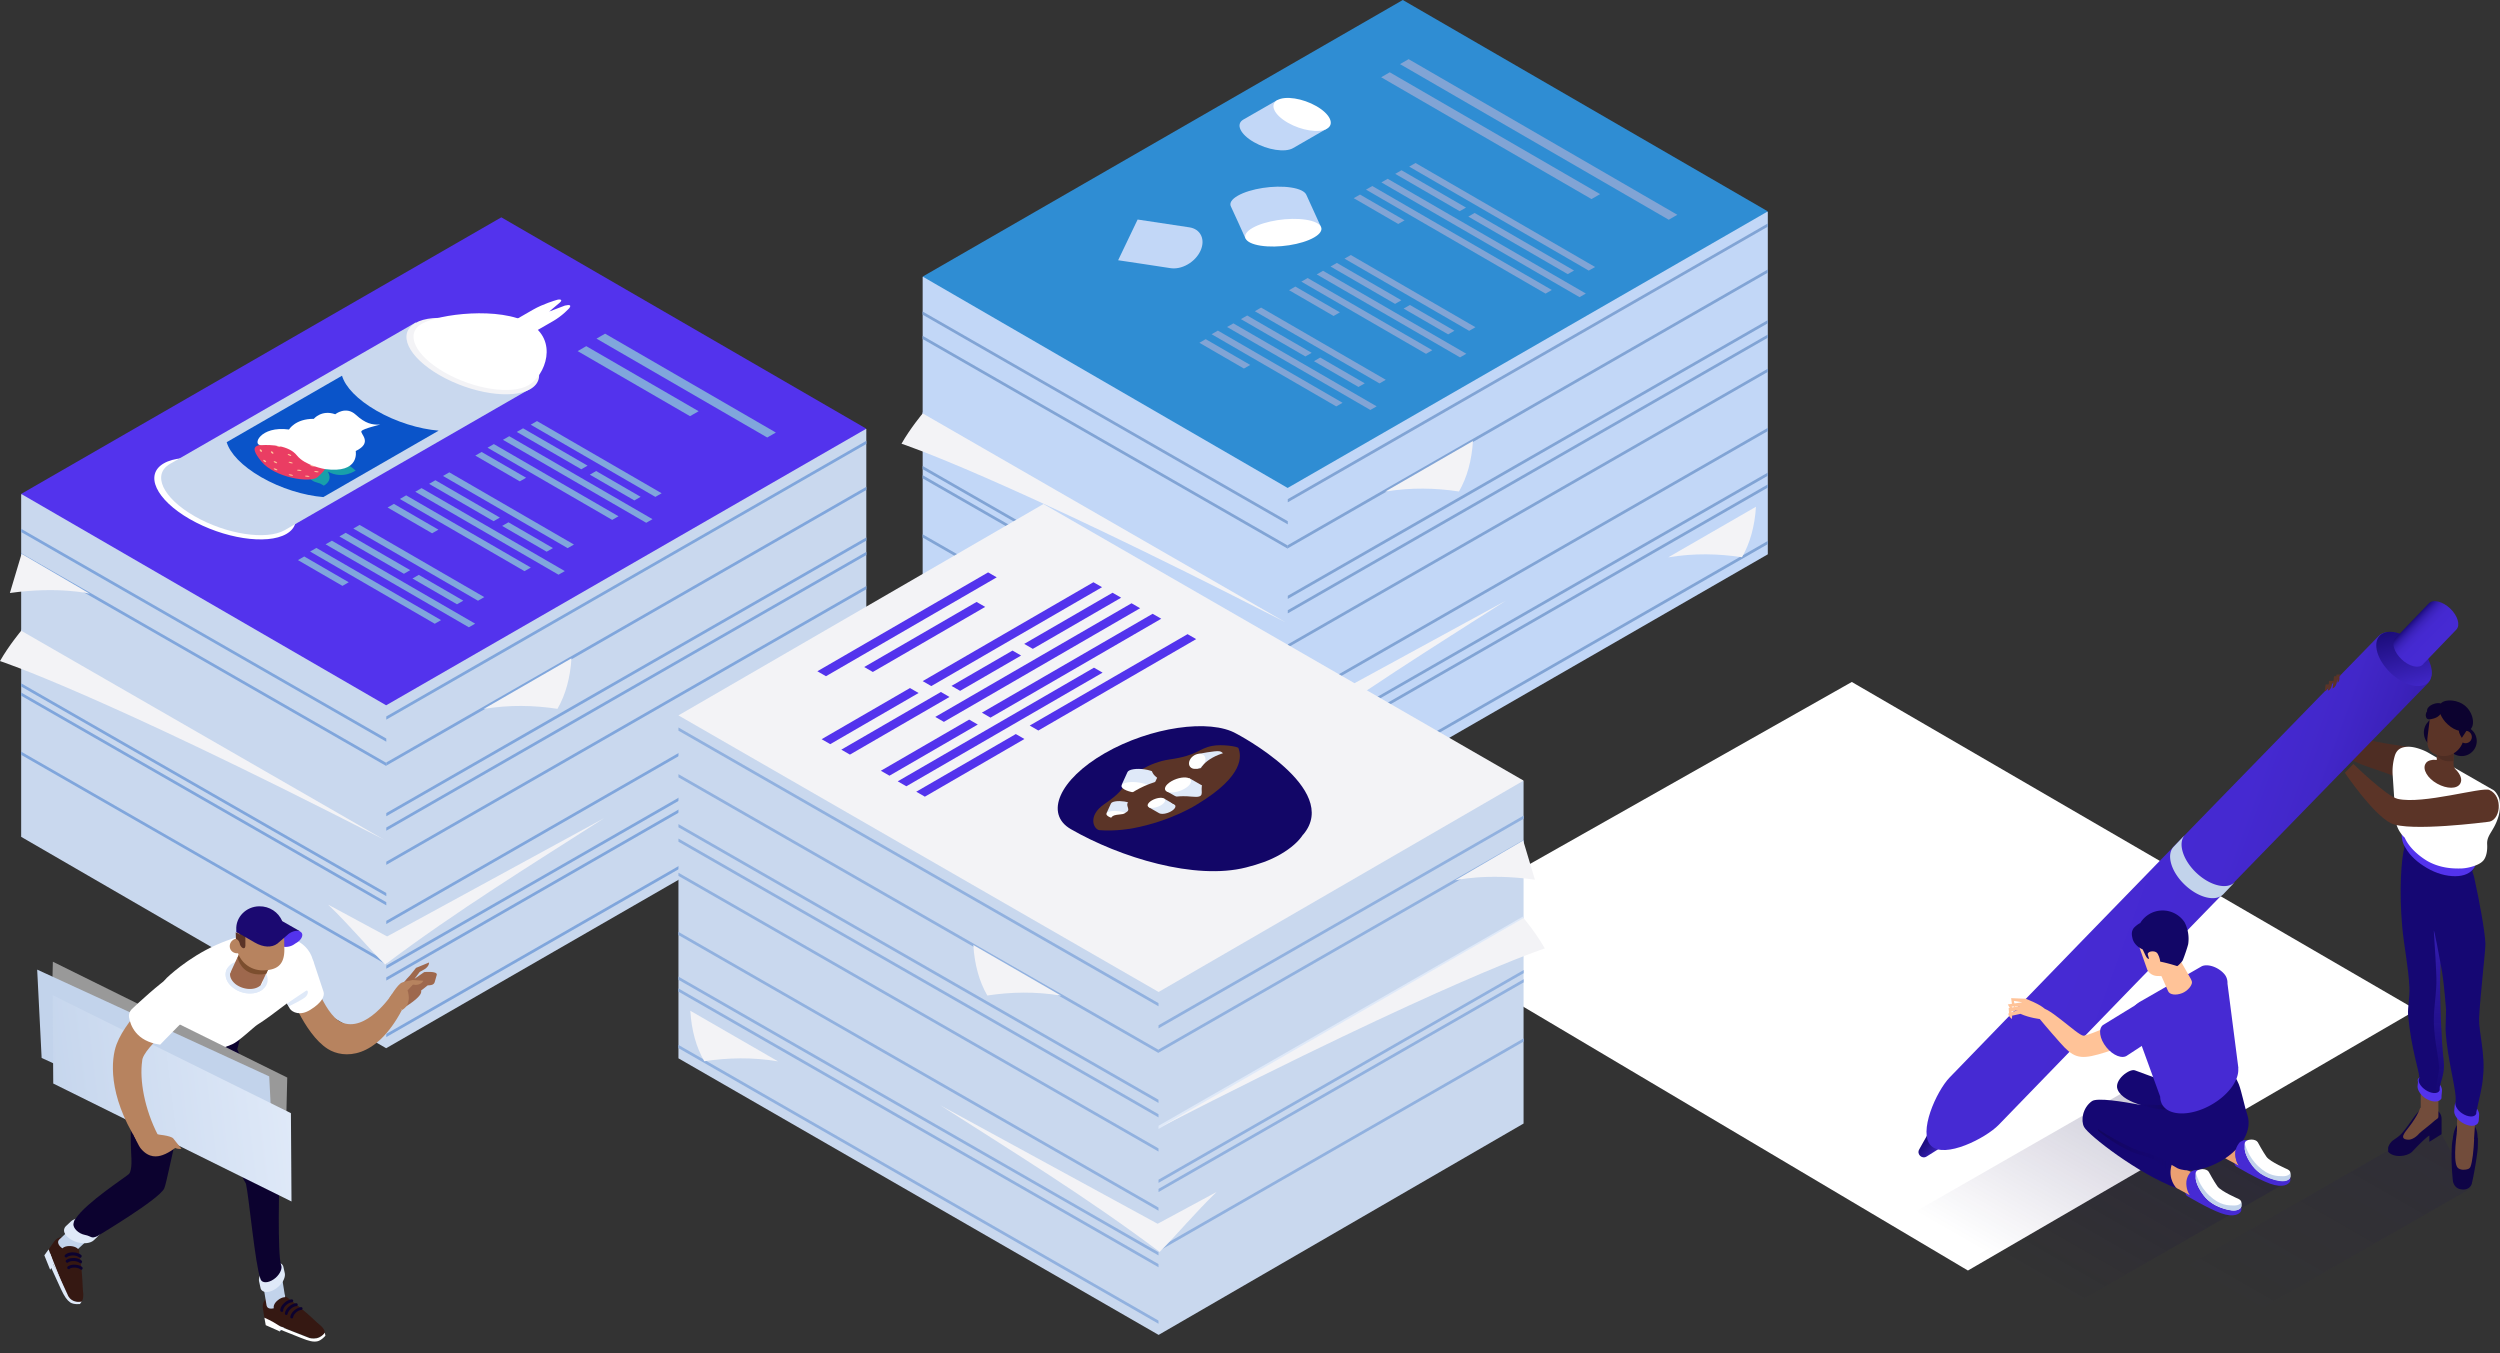 <svg width="537.996" height="291.27" fill="none" xmlns="http://www.w3.org/2000/svg"><rect width="100%" height="100%" fill="#333333" stroke="none"/><path d="m303 201.335 95.5-54 120.5 70-95.5 55.5z" fill="#fff" stroke="#fff"/><path opacity=".1" d="m531.74 255.715-62.07 35.555-15.89-9.192 61.68-35.379 6.72-4.882 3.24 2.262z" fill="url(#b)"/><path d="m524.15 238.752-.59-.292a2.723 2.723 0 0 0-2.82.483c-1.17 1.066-2.14 2.906-3.7 4.746-.68.872-1.75 1.456-2.24 1.841-.49.487-.97 1.261-.87 1.743v.579s.49.677 1.75.872c1.46.195 2.82-.292 3.41-.872 3.01-3.198 3.7-3.49 3.7-3.49v1.358l2.63-1.646v-3.393c-.01-.765-.49-1.544-1.27-1.929zm3.8 5.717-.29 1.743s-.29 3.296.2 7.945c0 0 .19 1.456 1.55 1.743 1.56.39 2.44-.579 2.53-1.261.2-.676.97-4.649 1.27-7.463v-2.327z" fill="#0f0446"/><path d="m532.34 242.141-.2-.194a2.124 2.124 0 0 0-2.24-.483l-.58.195c-.98.39-1.46 2.517-1.46 3.583-.1 1.646-.1 2.907.1 5.429.09 1.163.19 2.327.29 3.004.19.871.77 1.548 1.65 1.645 1.07.098 1.75-.389 1.95-1.937 0 0 .97-4.553 1.27-7.074.09-1.359.19-3.199-.78-4.168z" fill="#0f0446"/><path d="m532.81 239.235-3.99-1.451-.09 5.618c-.2.58.38 1.456 1.36 1.938 1.07.58 1.94.487 2.24-.097.09-.098.09-.292.09-.39zm-8.07-4.358-3.8-1.455v5.331c-.19.579.39 1.358 1.27 1.84.97.579 2.04.579 2.43 0 .1-.097.1-.292.1-.389z" fill="#724c3b"/><path d="m525.41 235.846.1-1.066c.1-.774-.58-1.84-1.65-2.517-1.37-.871-2.83-.969-3.41-.195-.2.195-.2.487-.1.775l-.1.968c0 .774.58 1.743 1.66 2.518 1.36.871 2.82.968 3.4.194.1-.097.1-.195.1-.389zm8.09 4.163c.1-.774-.58-1.84-1.65-2.517-1.37-.872-2.83-.969-3.41-.195-.1.195-.2.39-.2.677l-.09 1.066c-.1.774.58 1.84 1.65 2.517 1.36.872 2.83.969 3.41.195.1-.097.1-.292.2-.487z" fill="#5333ed"/><path d="M533.5 219.176c.19-4.552 1.36-14.342 1.36-16.085-.1-2.809-1.46-9.883-2.15-12.985-.19-1.066-.38-1.84-.68-2.614.78-1.066-.39-6.397-7.78-8.817-5.26-1.743-7.21.969-6.92 2.712 0 .292 0 .774.1.969-.68 2.424-1.17 9.206-.48 17.054.38 4.167 1.36 8.817 1.55 13.082.1 2.23-.38 4.07-.29 5.91.68 7.366 2.34 11.821 2.44 13.564-.49.677.19 1.84 1.36 2.615 1.16.774 2.52.871 2.92.194.09-.097.09-.194.09-.292v-.389c0-.872 1.17-3.004.87-5.716-.58-5.039-.68-11.047-.77-14.148-.1-4.649.11-5.53.06-6.958 0 0 .61 2.211 1.2 9.962v.097c0 .39-.1 3.394-.1 4.168.29 6.397 2.53 13.471 2.14 15.696-.19.677.39 1.743 1.46 2.425 1.17.774 2.53.871 2.92.194.1-.097.1-.292.1-.482.59-3.004 1.27-4.941 1.46-7.848.5-4.552-.96-9.494-.86-12.308z" fill="#150773"/><path opacity=".5" d="M525.03 234.098c0-.871 1.17-3.004.87-5.715-.58-5.039-.68-11.047-.78-14.148-.09-4.65.12-5.517.07-6.958 0 0-1.54-8.484-1.43-6.773.14 2.197.59 8.775.55 10.959-.02 1.376-.29 3.982-.45 5.734-.55 5.882 1.27 10.755.99 13.128-.28 2.378-.89 4.033-.42 4.83 0 0 .41-.028.59-.575z" fill="url(#c)"/><path d="M518.02 245.243c1.07.195 2.24-.871 2.63-1.358.48-.487 2.34-1.841 3.6-3.004l-3.41-2.517s-.39 1.548-2.43 4.167c-.88 1.164-2.14 2.517-.39 2.712zm10.71 5.813s.2.579 1.27.677c.97 0 1.46-.195 1.65-.677.39-.969.69-3.583.78-5.911l-3.7-1.455c0-.093-.87 5.72 0 7.366z" fill="#724c3b"/><path d="M518.33 160.703s-9.94-1.21-10.56-2.314c-1.8-3.226-1.47-6.374-2.83-11.57l-1.85 2.058s-1.4 8.173.52 12.094c1.74 3.565 6.96 3.978 12.04 6.282 0 0 2.93.723 4.12-2.638 1.18-3.365-1.44-3.912-1.44-3.912z" fill="#4e2d23"/><path fill-rule="evenodd" clip-rule="evenodd" d="M529.75 156.243c-1.8 0-3.25 1.446-3.25 3.231a3.237 3.237 0 0 0 3.25 3.231c1.79 0 3.24-1.446 3.24-3.231 0-1.78-1.45-3.231-3.24-3.231z" fill="#0c022f"/><path fill-rule="evenodd" clip-rule="evenodd" d="M525.1 154.175c-1.92 0-3.49 1.558-3.49 3.472 0 1.915 1.57 3.472 3.49 3.472 1.92 0 3.49-1.557 3.49-3.472 0-1.914-1.57-3.472-3.49-3.472z" fill="#0c022f"/><path d="m532.88 183.454-.42-.167c-.75-1.924-2.52-3.847-5.04-5.354-2.02-1.173-4.12-1.757-6.05-1.757-1.94 0-3.37.668-4.12 1.84 0 0 0 .084-.08.084l-.34-.084v1.507c0 .922.17 1.924.84 2.93.92 1.673 2.61 3.18 4.62 4.348 2.02 1.173 4.12 1.757 6.05 1.757 1.94 0 3.37-.668 4.12-1.84.25-.501.34-1.006.42-1.507z" fill="#5333ed"/><path d="M537.75 171.662c-.5-1.173-1.09-1.59-1.09-1.59l-14.29-8.201c-.93-.501-2.69-1.173-4.03-1.173-1.6 0-2.52.584-2.95 1.841a11.767 11.767 0 0 0-.5 4.098l.67 10.124a6.361 6.361 0 0 0 1.94 3.514c.75 1.756 2.51 3.597 4.87 5.02 2.69 1.507 5.38 1.673 7.48 1.59 1.43-.084 3.53-.668 4.37-1.507 0 0 1.18-.839 1.01-3.764-.08-2.007 1.51-2.763 2.44-5.938.42-1.423.42-3.263.08-4.014z" fill="#fff"/><path d="M535.32 176.872s-16.91 2.211-20.8.283c-3.89-1.929-9.91-10.853-9.91-10.853l1.83-1.905s7.11 6.958 9.54 7.519c5.36 1.247 18.17-2.61 19.72-1.924 3.09 1.368 2.41 6.819-.38 6.88z" fill="#5b3427"/><path d="M528.01 164.717c-.09-1.674 0-5.02 0-5.02h-3.62v3.847c-.33 0-.75-.083-1.01 0-.67.084-1.18.334-1.43.835-.67 1.172.42 3.096 2.52 4.264 2.1 1.173 4.29 1.173 4.96 0 .5-.834.09-1.923-.84-2.929-.16-.079-.58-.663-.58-.997z" fill="#5b3427"/><path d="M524.39 162.288v-4.182l3.61 2.258v3.43c-1.26.084-2.77.167-3.61-1.506z" fill="#4e2d23"/><path d="M525.48 162.687c-1.94-.265-3.47-1.011-3.06-4.219l.45-3.63c.31-2.359 2.26-4.023 4.39-3.792 2.13.237 3.65 2.383 3.36 4.664l-.36 2.781c-.2 2.568-2.39 4.427-4.78 4.196z" fill="#5b3427"/><path fill-rule="evenodd" clip-rule="evenodd" d="M530.99 157.319c.71.222 1.1.978.88 1.682a1.354 1.354 0 0 1-1.69.872 1.344 1.344 0 0 1-.88-1.683c.22-.704.98-1.094 1.69-.871z" fill="#5b3427"/><path d="m529.78 158.788 1.01-1.534c.21-.084.45-.019.64-.144 1.28-.834.89-3.546-.78-5.08-1.67-1.535-4.46-1.646-5.35-.682-.01.009-.01.019-.02.028-.4-.102-.92-.088-1.45.079-.99.31-1.65 1.006-1.52 1.585-.3.399-.35.895-.23 1.261.18.584.71.617 1.72.301.63-.194 1.12-.547 1.37-.922.3.732.81 1.502 1.55 2.179.93.853 1.66 1.186 2.45 1.4-.11.431.61 1.529.61 1.529z" fill="#0c022f"/><path d="m413 247.371 3.06-5.456 3.98 3.556-5.44 3.412c-.99.625-2.17-.487-1.6-1.512z" fill="url(#d)"/><path d="M415.58 246.588c2.92 2.819 11.74-1.627 14.56-4.547 33.96-35.138 92.16-94.818 92.34-95.003 1.63-1.687.57-5.331-2.36-8.136-2.94-2.809-6.64-3.713-8.25-2.03-.15.148-58.59 60.101-92.33 95.017-2.81 2.906-6.87 11.89-3.96 14.699z" fill="url(#e)"/><path fill-rule="evenodd" clip-rule="evenodd" d="M503.41 145.54s.25.792-.34 1.414l-.31-1.766 1.03-.047z" fill="#5b3427"/><path d="M511.6 140.385c.91 3.129 4.22 6.295 7.39 7.079 3.18.779 5.01-1.122 4.1-4.251-.91-3.129-4.22-6.295-7.39-7.079-3.17-.779-5.01 1.122-4.1 4.251z" fill="url(#f)"/><path d="M469.71 183.279c.92 3.194 4.3 6.43 7.55 7.227 1.58.389 2.85.12 3.61-.631l.01.01-2.49 2.614-.01-.004c-.76.737-2.01.996-3.59.611-3.24-.797-6.63-4.033-7.55-7.227-.45-1.562-.24-2.818.48-3.611l.03-.037a.096.096 0 0 1 .04-.037l2.4-2.522c-.72.784-.94 2.045-.48 3.607z" fill="#c2d3eb"/><path d="M528.6 135.49c-.1.102-4.68 4.872-7.05 7.324-.39.571-1.16.807-2.18.557-1.8-.445-3.68-2.244-4.2-4.015-.29-1.001-.08-1.785.48-2.193 3.51-3.638 6.96-7.254 7.04-7.333.9-.936 2.96-.431 4.6 1.131 1.63 1.562 2.21 3.593 1.31 4.529z" fill="url(#g)"/><path fill-rule="evenodd" clip-rule="evenodd" d="m502.28 145.531-.31 2.628s1.01-.329.96-2.03l.55-.598z" fill="#5b3427"/><path fill-rule="evenodd" clip-rule="evenodd" d="m501.21 146.542-.25 2.062s.73.01.89-1.469l.56-.598h-1.2z" fill="#5b3427"/><path fill-rule="evenodd" clip-rule="evenodd" d="m500.48 147.297-.22 1.474s.57-.167.81-.802l.62-.672z" fill="#5b3427"/><path opacity=".2" d="m491.39 254.824-44.33 25.418L412 260.846l44.33-25.422Z" fill="url(#h)"/><path d="M482.3 259.683s.16.659-.09 1.053c-.24.398-1.37 1.4-4.25.347-2.89-1.052-7.22-3.662-7.22-3.662s-.54-.259-.44-1.038c.11-.779-.2-2.262-.2-2.262s.91-1.989 1.36-1.952c0 0 .74-.658 1.86-.329l2.8 4.404z" fill="#462ad3"/><path d="m464.59 253.62 6.66 3.592s-.69-.829-.76-2.419c-.07-1.59.97-2.624.97-2.624l-4.89-2.142-1.98 2.109z" fill="#eba072"/><path d="m481.73 258.01.01-.005s-3.74-1.59-4.54-2.693c-.79-1.104-1.89-3.162-1.89-3.162h-.01c-.19-.324-.72-.556-1.35-.556-.77 0-1.39.347-1.43.783 0 .005 0 .005-.01.005v.042l.01.871s-.28 1.372 1.77 4.033c2.05 2.661 5.52 3.041 5.52 3.041.24.079.52.13.83.13.94 0 1.7-.436 1.7-.974v-.778c0-.292-.24-.557-.61-.737z" fill="#fff"/><path d="M492.84 253.319s.16.658-.09 1.052c-.24.398-1.37 1.4-4.25.347-2.88-1.052-7.22-3.662-7.22-3.662s-.53-.259-.43-1.038c.1-.779-.21-2.262-.21-2.262s.92-1.989 1.37-1.952c0 0 .73-.658 1.86-.329l2.79 4.404z" fill="#462ad3"/><path d="m475.14 247.255 6.66 3.593s-.69-.83-.76-2.42c-.07-1.59.97-2.624.97-2.624l-4.89-2.142-1.98 2.11z" fill="#eba072"/><path d="M483.65 240.028c-.65-1.961-1.26-5.187-1.87-6.726-.63-1.553-.91-1.521-.91-1.521l-14.2 1.224-7.24-2.67c-1.17-.436-4.56 2.091-3.72 4.14.68 1.664 2.94 2.702 5.04 3.323-3.91-.746-9.44-1.627-10.56-.839-2.03 1.428-2.44 4.182-1.7 5.563.93 1.762 11.58 10.073 19.92 13.184 0 0-2.01-1.896-1.08-5.03l1.28.737c1.68.77 5.23.779 9.37-1.599 4.7-2.698 6.66-6.819 5.67-9.786z" fill="#150773"/><path opacity=".3" d="M467.35 250.681s-2.67-2.003-6.03-2.763c-3.37-.76-9.82-4.904-9.82-4.904l.06.38s5.08 4.26 9.62 5.266c0 0 2.36.793 3.19 1.404.9.663 2.71 2.244 2.71 2.244.01-1.061.27-1.627.27-1.627z" fill="url(#i)"/><path d="m486.66 249.879-2.79-4.404c-1.13-.329-1.86.329-1.86.329s-1.05 1.039-.98 2.624c.07 1.59.77 2.42.77 2.42z" fill="#462ad3"/><path d="m492.28 251.645.01-.005s-3.74-1.59-4.54-2.693c-.79-1.103-1.89-3.161-1.89-3.161h-.01c-.19-.325-.72-.557-1.35-.557-.77 0-1.39.348-1.43.784v.051l.01.876s-.29 1.372 1.76 4.033c2.05 2.661 5.52 3.041 5.52 3.041.25.079.53.13.84.13.93 0 1.69-.436 1.69-.974v-.779c0-.301-.24-.565-.61-.746z" fill="#fff"/><path d="M482.35 258.752s-.31.686-1.58.672c-1.26-.019-3.01.018-5.29-2.109-2.27-2.123-2.82-4.59-2.95-4.937l-.02 1.103s-.05.862.85 2.471c.9 1.608 2.24 3.282 5.44 4.232 3.19.95 3.51-.477 3.51-.477.1-.158.04-.955.04-.955zm10.54-6.305s-.31.686-1.57.672c-1.27-.018-3.02.019-5.3-2.109-2.27-2.123-2.82-4.589-2.95-4.937l-.02 1.103s-.05.863.85 2.471c.9 1.609 2.24 3.282 5.44 4.233 3.19.95 3.51-.478 3.51-.478.1-.158.04-.955.04-.955z" fill="#c2d3eb"/><path opacity=".3" d="M460.75 237.798s2.61.9 4.83.951c0 0 1.19-.051 1.58-.339 0 0 .21-.542.27-.751 0 0-2.52.515-8.08-.324z" fill="url(#j)"/><path d="m460.64 215.505 12.98-7.454v.005c.42-.292 1.05-.385 1.77-.279.59.089 1.23.311 1.85.668.65.375 1.18.839 1.55 1.321.41.538.59 1.224.56 1.901l2.35 18.213-.04.014c.23 2.48-2.03 5.697-5.72 7.816-4.4 2.531-9.16 2.531-10.63 0a3.37 3.37 0 0 1-.43-1.688v.005l-6.34-17.444c-.21-.941.64-2.239 2.1-3.078z" fill="#462ad3"/><path d="m467.46 210.119-3.2-.088a2.523 2.523 0 0 1-2.16-1.317l-2.09-5.929s4.22-1.808 4.27-1.715c.06.097 3.18 9.049 3.18 9.049z" fill="#ffc398"/><path d="m469.33 206.911-5.84-.588 3.08 6.962c.31.784 1.68.978 3.04.431 1.13-.449 2.13-1.617 2.1-2.359 0-.172-.22-.645-.22-.645z" fill="#ffc398"/><path d="M458.89 201.858c-.11-.533-.3-1.27.24-2.077.2-.301 1.16-1.098 1.5-1.145l-.02-.06a5.696 5.696 0 0 1 2.28-2.063 5.676 5.676 0 0 1 7.2 1.915v-.01a7.795 7.795 0 0 1 .82 4.645l-.03.181c-.25.932-.79 2.522-1.16 3.417-.09.217-1.05 1.293-1.22 1.237-2.72-.876-4.53-1.117-4.53-1.117l-.34-.955c-.69.005-.93.797-1.5.399-.32-.227-.82-1.595-1.06-1.933 0 0-1.81-.691-2.18-2.434z" fill="#120667"/><path d="M464.3 205.224c-.12-.273-.52-.487-1.02-.501-.59-.018-1.09.251-1.1.594 0 .041.03.074.04.111h-.02l.43 1.409 2.09 1.303s.56-1.168-.4-2.921zm-25.24 14.083s-2.25-.227-4.26-1.131l-1.87.417.09.148-.08.547s-1.04-.89-.66-1.242l1.98-.691-1.42.32.08.635-.28-.083-.29-.019-.09-1.261 2.43-.463-1.79.134.44.696-.53.143-.73-1.307 3.12-.459-1.81-.297.3 1.484-.69-.598-.21-1.479 3.14.125s3.36 1.294 4.08 2.197" fill="#ffc398"/><path d="M461.07 223.59s-5.37 2.16-9.53 3.319c-4.16 1.159-5.5.533-8.18-2.494-2.69-3.027-4.4-5.117-4.4-5.117s-.18-.89.17-2.022c.55-1.826 7.98 5.605 9.23 5.605 1.26 0 9.4-3.787 9.4-3.787z" fill="#ffc398"/><path d="m452.55 220.59 7.91-4.849 3.92 7.07-6.58 4.306c-1.05.835-3.07.051-4.52-1.752-1.45-1.803-1.78-3.94-.73-4.775z" fill="#462ad3"/><path d="m380.43 119.286-103.331 59.521-78.544-45.487V59.581L380.43 45.543Z" fill="#c2d7f7"/><path d="m380.43 45.487-103.331 59.521-78.544-45.487L301.88 0Z" fill="#2f8dd3"/><path d="M267.57 25.73c-1.704.981-.694 3.154 2.256 4.853 2.95 1.7 6.722 2.281 8.426 1.3l7.295-4.203-10.611-6.182s-5.662 3.25-7.366 4.232z" fill="#c2d7f7"/><path d="M274.871 21.551c-1.704.982-.694 3.155 2.256 4.854 2.95 1.699 6.722 2.28 8.426 1.299 1.704-.981.694-3.154-2.256-4.854-2.95-1.699-6.722-2.28-8.426-1.299z" fill="#fff"/><path d="M266.361 42.124c2.681-1.544 7.821-2.338 11.481-1.773 1.845.284 2.961.86 3.273 1.558.306.687 3.108 6.829 3.108 6.829l-16.204 2.573s-2.779-6.195-3.127-6.866c-.363-.701.1-1.533 1.469-2.321z" fill="#c2d7f7"/><path d="M269.533 49.055c2.68-1.544 7.821-2.338 11.481-1.773 3.66.564 4.455 2.274 1.774 3.818-2.68 1.544-7.82 2.338-11.481 1.773-3.66-.565-4.455-2.274-1.774-3.818z" fill="#fff"/><path d="M255.595 56.901c2.517-1.45 3.811-4.23 2.89-6.21-.464-.997-1.401-1.601-2.54-1.769-1.12-.166-11.13-1.681-11.13-1.681l-4.194 8.763s10.098 1.503 11.192 1.691c1.141.196 2.497-.054 3.782-.794z" fill="#c2d7f7"/><path d="m301.28 13.797 1.85-1.068 57.83 33.491-1.85 1.068-57.83-33.49zm-4.059 2.829 1.854-1.068 45.265 26.215-1.85 1.068zm-27.184 50.347 1.354-.78 26.826 15.536-1.353.78zm19.297-11.315 1.354-.78 26.822 15.536-1.35.78zm13.926-19.801 1.36-.78 38.64 22.377-1.36.78zm-42.526 36.066 1.354-.779 26.826 15.535-1.353.78zm19.315-11.314 1.353-.78 26.828 15.536-1.35.779zm13.91-19.802 1.353-.78 38.638 22.378-1.35.779zm-29.893 29.561 1.354-.78 30.833 17.856-1.354.78zm19.297-11.316 1.354-.779 30.833 17.856-1.35.779zm13.91-19.801 1.354-.78 42.643 24.697-1.35.78zm-30.23 29.419 1.353-.779 13.878 8.037-1.353.779zm19.297-11.315 1.353-.78 13.877 8.038-1.352.779zm13.91-19.942 1.35-.78 13.88 8.037-1.35.78zm-17.488 40.31 1.353-.78 9.582 5.549-1.354.78zm19.298-11.316 1.35-.779 9.58 5.549-1.35.779zm13.92-19.801 1.36-.78 21.39 12.391-1.35.779zm-57.869 27.156 1.354-.78 9.582 5.55-1.354.779zm19.297-11.315 1.354-.78 9.581 5.549-1.353.78zm13.912-19.802 1.354-.779 9.586 5.549-1.358.779zm89.11 6.133-103.305 59.32.007-.693L380.43 48.089zm0 20.791L277.125 128.89l.007-.693L380.43 68.881zm0-10.891-103.305 59.321.007-.693L380.43 57.99Z" fill="#81a4d5"/><path d="m198.555 72.963 78.578 45.121-.007-.693-78.57-45.116zm0-5.233 78.578 45.12-.007-.693-78.57-45.115z" fill="#81a4d5"/><path d="m198.555 89.37 78.578 45.121-.007-.693-78.57-45.116z" fill="#c2d7f7"/><path d="m198.555 100.969 78.578 45.12-.007-.693-78.57-45.115zm0 1.979 78.578 45.12-.007-.693-78.57-45.115zm0 12.73 78.578 45.12-.007-.693-78.57-45.115zM380.43 72.68l-103.305 59.321.007-.693L380.43 71.992Zm0 7.355-103.305 59.321.007-.693L380.43 79.347zm0 12.73-103.305 59.32.007-.693L380.43 92.076zm0 9.618-103.305 59.32.007-.693 103.298-59.316zm0 2.546-103.305 59.32.007-.693L380.43 104.24zm0 12.164-103.305 59.32.007-.693 103.298-59.316z" fill="#81a4d5"/><path fill-rule="evenodd" clip-rule="evenodd" d="M298.09 105.798c5.55-.93 10.83-.793 15.88-.029 1.73-3.003 2.74-6.619 3.01-10.864zm60.9 14.144c5.55-.93 10.83-.793 15.88-.029 1.73-3.003 2.74-6.619 3.01-10.864zm-94.375 27.964c4.79 4.602 8.378 9.028 12.258 12.903 15.346-11.563 31.717-21.64 47.167-31.534l-46.732 25.476zm12.023-13.986-78.075-44.955s-2.667 3.183-4.563 6.526c0 0 20.641 6.638 82.638 38.429z" fill="#f3f3f6"/><path d="M186.428 166.054 83.099 225.575 4.555 180.088v-73.739l181.873-14.037Z" fill="#c9d8ee"/><path d="M186.428 92.255 83.099 151.777 4.555 106.29l103.328-59.521Z" fill="#5333ed"/><path d="M35.252 99.713c-4.208 2.423-1.714 7.789 5.57 11.985 7.284 4.195 16.598 5.632 20.806 3.208 4.207-2.424 1.714-7.789-5.57-11.985-7.284-4.195-16.599-5.632-20.806-3.208z" fill="#fff"/><path d="M36.596 99.824c-3.943 2.271-1.606 7.301 5.221 11.233 6.826 3.933 15.557 5.279 19.5 3.007l52.699-30.356-24.558-14.309S40.54 97.552 36.596 99.824z" fill="#c9d8ee"/><path d="M89.383 69.512c-3.943 2.272-1.606 7.301 5.221 11.233 6.826 3.933 15.557 5.279 19.5 3.007 3.944-2.271 1.607-7.3-5.22-11.233-6.827-3.932-15.557-5.278-19.501-3.007z" fill="#f3f3f6"/><path d="M90.768 69.675c-3.662 2.11-1.491 6.78 4.848 10.432 6.34 3.652 14.447 4.902 18.109 2.793 3.662-2.11 6.511-9.671.171-13.323-6.339-3.652-19.466-2.011-23.128.098z" fill="#fff"/><path d="M109.735 69.503c-.685.395-.279 1.269.908 1.953 1.187.684 2.705.918 3.39.523l4.948-2.85c2.162-1.246 3.529-2.822 3.529-2.822.486-.642.108-.788-.937-.551l-3.375 1.28 2.274-1.92c.753-.666.009-.831-.862-.508 0 0-2.732.784-4.899 2.032z" fill="#fff"/><path d="M94.399 92.674c-4.207-.347-9.142-1.853-13.386-4.297-4.134-2.382-6.721-5.141-7.409-7.522L48.783 95.153c.689 2.381 3.275 5.14 7.409 7.521 4.244 2.445 9.18 3.95 13.387 4.297z" fill="#0a54c9"/><path fill-rule="evenodd" clip-rule="evenodd" d="M70.498 101.456s1.371 1.773-.819 3.065c0 0-.326-.239-.781-.462-.454-.224-1.746-.241-2.523-1.522-.777-1.281 2.003-2.195 2.003-2.195s-.961-1.799 1.253-2.801c0 0 .882-.228 1.62-.562 0 0 2.653 1.439.37 2.772 0 0 1.253-.492 2.718.09 1.466.583 1.823 1.231 2.205 1.401 0 0-2.739 2.05-6.046.214z" fill="#18a0aa"/><path fill-rule="evenodd" clip-rule="evenodd" d="M68.419 97.006c3.319 2.724 1.443 4.274-.051 5.651-1.472 1.357-9.262.173-12.149-3.384-2.888-3.557-.882-3.47 1.445-3.7 3.485-.345 7.469-1.263 10.755 1.433z" fill="#ea3d63"/><path fill-rule="evenodd" clip-rule="evenodd" d="M66.157 102.365c-.267-.028-.502.002-.523.068-.021.067.18.143.447.171.268.028.502-.002.523-.069.021-.066-.179-.142-.447-.17zm-1.719-1.273c-.267-.028-.501.003-.522.069-.021.066.179.142.446.17.268.029.502-.002.523-.068.021-.066-.179-.143-.447-.171zm2.039-4.668c-.267-.029-.501.002-.522.068-.021.066.179.143.447.171.267.028.501-.003.522-.069.021-.066-.179-.142-.447-.17zm1.676 4.961c-.263-.04-.501-.02-.531.045-.03.065.16.15.423.19.263.04.5.02.53-.045.03-.065-.159-.15-.422-.19zm-.846-1.263c-.258-.05-.498-.038-.535.025-.037.064.143.156.401.206.258.05.497.038.534-.025.037-.064-.142-.156-.4-.206zm1.596-1.697c-.258-.05-.498-.039-.535.025-.037.064.142.156.4.205.258.05.498.039.535-.025.037-.064-.142-.156-.4-.205zm-6.25 1.02c-.242-.072-.482-.082-.535-.022-.053.06.1.167.342.238.242.072.481.082.535.022.053-.06-.1-.167-.342-.238zm.395-3.592c-.27-.018-.5.021-.514.087-.014.067.194.136.464.155.271.018.501-.021.515-.088.014-.066-.195-.136-.465-.154zm-3.018.055c-.242-.071-.482-.081-.535-.021-.053.06.1.166.342.238.242.072.481.081.535.022.053-.06-.1-.167-.342-.239zm2.415 1.906c-.196-.108-.421-.157-.502-.109-.081.049.013.176.209.285.196.108.421.157.501.109.081-.048-.012-.176-.208-.285zm3.554.195c-.253-.057-.493-.052-.536.011-.042.062.13.159.383.216.254.057.494.052.536-.01.042-.063-.129-.16-.383-.217zm-3.331 4.103c-.253-.058-.494-.053-.536.009-.043.063.128.16.381.217.253.058.493.054.536-.009.042-.062-.128-.16-.381-.217zm-3.232-1.202c-.209-.101-.439-.141-.514-.09-.075.052.033.175.242.276.208.101.438.141.513.09.075-.052-.033-.175-.241-.276zm-2.294-1.763c-.141-.133-.337-.214-.436-.179-.1.035-.066.172.075.306.142.134.337.214.437.179.1-.035.066-.172-.076-.306zm-.806-2.213c-.08-.15-.235-.255-.346-.236-.111.02-.137.157-.057.307.08.149.235.255.346.235.111-.02.137-.157.057-.306zm3.088 2.447c-.187-.114-.408-.168-.493-.122-.084.047 0 .176.188.29.187.113.408.168.493.121.084-.046 0-.176-.188-.289zm-.659-2.044c-.108-.143-.281-.238-.388-.212-.107.027-.107.165.001.309.107.143.281.238.388.212.107-.027.106-.165-.001-.309z" fill="#ffc398"/><path fill-rule="evenodd" clip-rule="evenodd" d="M81.817 91.375s-3.609.848-4.023 1.386c-.415.537 2.591 2.448-1.245 4.3 0 0 .984 4.926-6.636 3.882 0 0-4.25-.717-6.012-2.926-1.762-2.21-5.596-2.341-7.669-2.221-2.073.119-.273-4.222 5.959-3.363 0 0 1.349-2.329 5.34-2.299 0 0 1.659-2.031 4.613-.986 0 0 2.281-1.851 4.406.089 2.125 1.941 3.504 2.198 5.267 2.138z" fill="#fff"/><path d="m128.363 72.871 1.854-1.068 36.746 21.28-1.854 1.068zm-4.056 2.688 1.854-1.068 24.181 14.004-1.854 1.067zm-48.27 38.183 1.354-.78 26.826 15.536-1.353.779zm19.297-11.315 1.354-.78 26.826 15.536-1.354.779zm18.873-11.033 1.353-.779 26.827 15.535-1.354.78zm-47.473 27.298 1.354-.78 26.826 15.536-1.353.78zm19.315-11.315 1.353-.78 26.827 15.536-1.354.78zm18.871-11.033 1.353-.779 26.827 15.536-1.354.779zm-34.854 20.792 1.354-.779 30.832 17.856-1.353.779zm19.297-11.315 1.354-.78 30.832 17.856-1.353.78zm18.871-11.173 1.354-.78 30.832 17.856-1.353.779zm-35.191 20.791 1.353-.78 13.878 8.037-1.353.78zm19.297-11.315 1.353-.78 13.878 8.037-1.353.78zm18.871-11.174 1.353-.78 13.878 8.038-1.353.779zm-22.449 31.541 1.353-.779 9.582 5.549-1.353.779zm19.297-11.315 1.353-.78 9.582 5.549-1.354.78zm18.871-11.033 1.353-.779 9.582 5.549-1.354.779zm-62.819 18.388 1.354-.78 9.582 5.549-1.354.78zm19.297-11.316 1.354-.779 9.582 5.549-1.354.779zm18.873-11.173 1.354-.78 9.581 5.549-1.353.78zm84.153-2.496L83.125 154.867l.007-.693 103.301-59.316zm0 20.791L83.125 175.658l.007-.693 103.301-59.316zm0-10.89L83.125 164.768l.007-.693 103.301-59.316z" fill="#80a6dc"/><path d="m4.555 119.732 78.578 45.12-.007-.693-78.57-45.116zm0-5.233 78.578 45.121-.007-.693-78.57-45.116z" fill="#80a6dc"/><path d="m4.555 136.139 78.578 45.12-.007-.693-78.57-45.115z" fill="#c9d8ee"/><path d="m4.555 147.737 78.578 45.121-.007-.693-78.57-45.116zm0 1.98 78.578 45.12-.007-.693-78.57-45.116zm0 12.729 78.578 45.121-.007-.693-78.57-45.116zm181.879-42.997L83.125 178.77l.007-.693 103.301-59.316zm0 7.355L83.125 186.125l.007-.693 103.301-59.316zm0 12.729L83.125 198.854l.007-.693 103.301-59.316zm0 9.618L83.125 208.472l.007-.693 103.301-59.316zm0 2.546L83.125 211.018l.007-.693 103.301-59.316zm0 12.164L83.125 223.182l.007-.693 103.301-59.316z" fill="#80a6dc"/><path fill-rule="evenodd" clip-rule="evenodd" d="M104.09 152.566c5.549-.929 10.83-.793 15.878-.028 1.733-3.003 2.743-6.62 3.011-10.864zm60.902 14.144c5.549-.929 10.83-.793 15.878-.028 1.734-3.003 2.743-6.62 3.011-10.864zM4.646 119.186l14.672 8.576s-6.669-1.627-17.191-.148zm65.969 75.488c4.79 4.603 8.378 9.029 12.258 12.903 15.346-11.562 31.719-21.639 47.17-31.533l-46.735 25.475Zm12.023-13.986L4.562 135.733S1.896 138.917 0 142.26c0 0 20.641 6.638 82.638 38.428z" fill="#f3f3f6"/><path d="m146 227.749 103.329 59.521 78.541-45.487v-73.74L146 154.006Z" fill="#c9d8ee"/><path d="m146 153.95 103.328 59.521 78.542-45.487-103.325-59.521Z" fill="#f3f3f6"/><path d="m214.494 124.241-1.854-1.068-36.745 21.28 1.854 1.068zm22.664 2.122-1.854-1.068-36.745 21.28 1.854 1.068zm12.74 6.788-1.854-1.068-36.745 21.281 1.854 1.068zm-4.544-2.262-1.853-1.068-42.233 24.458 1.853 1.068zm-8.08 13.86-1.853-1.068-42.233 24.459 1.854 1.067zm-39.596 4.385-1.854-1.068-19.01 11.008 1.854 1.068zm12.742 6.789-1.854-1.068-19.009 11.009 1.854 1.067zm30.85-27.298-1.854-1.068-19.01 11.009 1.854 1.068zm16.145 8.911-1.854-1.068-33.967 19.671 1.854 1.068zm-37.675 3.536-1.854-1.068-13.124 7.601 1.854 1.067zm-15.409 8.911-1.854-1.068-21.426 12.408 1.854 1.068zm16.125 9.051-1.854-1.068-21.426 12.409 1.854 1.068zm-8.444-28.429-1.854-1.068-24.181 14.004 1.853 1.068z" fill="#5333ed"/><path d="M269.438 166.425c-3.583-2.064-5.424-6.021-4.113-8.84s5.278-3.43 8.861-1.367c3.582 2.064 5.424 6.022 4.113 8.841-1.311 2.818-5.278 3.43-8.861 1.366" stroke="#120667" stroke-width=".005" stroke-miterlimit="1.414" stroke-linejoin="round"/><path d="M237.737 162.097c9.842-5.669 22.664-7.476 28.349-4.202 0 0 22.656 11.819 14.383 21.683l-.063.036c-.922 1.421-2.554 2.913-4.878 4.252-2.326 1.34-4.685 2.123-7.382 2.81-10.934 2.789-27.061-2.117-37.704-8.248-5.685-3.275-2.549-10.66 7.295-16.331z" fill="#120667"/><path d="M231.249 177.959c5.427 3.126 17.446 1.272 26.844-4.141 9.399-5.414 12.617-12.337 7.189-15.464-5.428-3.126-17.446-1.273-26.845 4.142-9.398 5.413-12.616 12.336-7.188 15.463z" fill="#120667" stroke="#5333ed" stroke-width=".004" stroke-miterlimit="1.414" stroke-linejoin="round"/><path d="M237.671 173.03c3.287-2.235 3.887-3.312 4.598-4.571.958-1.691 5.159-4.416 9.359-5.015 6.282-.897 6.192-2.356 9.29-2.936 2.042-.382 5.437.115 5.582.478.613 1.551 1.43 5.885-8.811 12.068 0 0-5.489 3.613-13.963 5.204 0 0-3.553.69-7.111.393-1.198-.1-2.716-3.055 1.056-5.621z" fill="#5b3427"/><path d="M259.267 169.373c.778.448.317 1.44-1.03 2.215-1.346.776-3.068 1.042-3.845.594l-3.33-1.918 4.844-2.822s2.584 1.483 3.361 1.931z" fill="#dfe9f8"/><path d="M255.945 167.519c.777.448.316 1.44-1.03 2.215-1.346.776-3.068 1.041-3.846.594-.777-.448-.316-1.44 1.03-2.216 1.346-.775 3.068-1.041 3.846-.593z" fill="#fff"/><path d="M252.703 173.119c.52.299.212.963-.689 1.482-.901.518-2.052.696-2.572.396l-2.227-1.282 3.24-1.888z" fill="#dfe9f8"/><path d="M250.483 171.832c.52.3.211.963-.689 1.482-.901.518-2.052.696-2.572.397-.521-.3-.212-.963.688-1.482.901-.519 2.053-.697 2.573-.397z" fill="#fff"/><path d="M262.38 161.662c-.89-.138-4.485.578-4.485.578l-.454 3.221s3.657-.562 3.766-.566c.809-.029 1.673-.595 2.037-1.377.413-.888.026-1.719-.864-1.856z" fill="#dfe9f8"/><path d="M258.39 162.228c-.89-.138-1.946.471-2.359 1.359-.413.887-.027 1.718.864 1.856.89.137 1.946-.471 2.359-1.359.413-.888.026-1.719-.864-1.856z" fill="#fff"/><path d="M243.546 172.986c-.813-.468-2.373-.709-3.483-.537-.56.086-.898.261-.993.472-.093.209-.943 2.072-.943 2.072l4.915.78s.844-1.879.949-2.083c.11-.212-.03-.464-.445-.704z" fill="#dfe9f8"/><path d="M242.594 175.108c-.813-.469-2.372-.709-3.482-.538-1.111.172-1.352.69-.539 1.158.813.469 2.373.71 3.483.538 1.11-.171 1.351-.69.538-1.158z" fill="#fff"/><path d="M248.517 166.243c-1.07-.617-3.122-.933-4.583-.708-.736.114-1.182.343-1.306.622-.123.275-1.241 2.726-1.241 2.726l6.467 1.027s1.11-2.473 1.249-2.741c.145-.28-.04-.612-.586-.926z" fill="#dfe9f8"/><path d="M247.261 169.071c-1.07-.616-3.122-.933-4.583-.707-1.461.225-1.778.908-.709 1.524 1.07.616 3.122.933 4.583.707 1.461-.225 1.778-.908.709-1.524z" fill="#fff"/><path fill-rule="evenodd" clip-rule="evenodd" d="M239.05 176.322s-.084-.773 1.217-.966c1.301-.194 1.468-.025 2.287-.689.818-.665-.756-1.451.629-2.442 1.385-.991 3.357 1.088 2.685 2.877-.671 1.788-6.105 2.743-6.818 1.22zm13.056-4.707s1.539-.467 4.392-.177c2.853.29 1.93-.789 2.126-2.191.196-1.402 1.063-1.418 2.07-.999 1.007.419.42 2.111-1.902 3.609-2.322 1.499-7.916 2.175-6.686-.242zm-9.247-.5s2.231-1.749 5.75-2.843c3.52-1.094.867-.609.773-.663-.093-.054-1.685-1.006-1.466-2.031.218-1.025 3.776 1.348 3.776 1.348l-4.213 4.549s-4.62.539-4.62-.36zm15.258-5.169s.656-2.715 5.961-4.117c5.306-1.403-2.528 5.699-5.961 4.117z" fill="#5b3427"/><path d="m146 157.241 103.309 59.32-.007-.693-103.301-59.316zm0 20.791 103.309 59.321-.007-.693-103.301-59.316zm0-10.749 103.309 59.321-.007-.693-103.301-59.316zm181.89 14.143-78.581 45.121.007-.693 78.574-45.116zm0-5.232-78.581 45.12.007-.693 78.574-45.115z" fill="#91b1df"/><path d="m327.89 197.834-78.581 45.12.007-.693 78.574-45.116z" fill="#dfe9f8"/><path d="m327.89 209.432-78.581 45.12.007-.693 78.574-45.115zm0 1.979-78.581 45.121.007-.693 78.574-45.116zm0 12.73-78.581 45.12.007-.693 78.574-45.115zM146 181.144l103.309 59.32-.007-.693-103.301-59.316zm0 7.354 103.309 59.321-.007-.693-103.301-59.316zm0 12.73 103.309 59.321-.007-.693-103.301-59.316zm0 9.618 103.309 59.321-.007-.693-103.301-59.316zm0 2.546 103.309 59.32-.007-.693-103.301-59.316zm0 12.164 103.309 59.32-.007-.693-103.301-59.316z" fill="#91b1df"/><path fill-rule="evenodd" clip-rule="evenodd" d="M228.346 214.261c-5.549-.93-10.83-.793-15.878-.029-1.733-3.003-2.743-6.619-3.011-10.864zm-60.906 14.144c-5.549-.93-10.83-.793-15.878-.028-1.734-3.004-2.743-6.62-3.011-10.865zm160.35-47.525-14.67 8.576s6.67-1.626 17.19-.148zm-65.978 75.63c-4.789 4.603-8.378 9.029-12.257 12.903-15.346-11.562-31.72-21.639-47.17-31.533l46.735 25.475zm-12.007-13.986 78.075-44.955s2.67 3.184 4.56 6.527c0 0-20.64 6.638-82.635 38.428z" fill="#f3f3f6"/><path d="M61.896 212.469s3.419 9.938 8.629 13.25c3.46 2.195 10.379 2.236 15.965-8.364l-2.168-3.354s-5.544 8.406-10.921 5.963c-3.793-1.739-6.836-11.76-6.836-11.76z" fill="#b7835f"/><path d="m14.916 279.546-4.085-8.82c-.166-.331-.125-.745.084-1.076" fill="#dfe9f8"/><path d="m10.459 268.862 1.209-1.698c.542-.745 1.459-1.118 2.334-.91l.667.124a2.753 2.753 0 0 1 2.168 2.153c.375 1.698.708 4.14.875 6.749.083 1.159.083 2.07.167 2.733.125.952.041 2.36-.917 2.277 0 0-1.918-.207-2.585-1.532" fill="#351812"/><path d="m17.253 262.526 4.085 2.029-4.418 4.1c-.375.579-1.417.745-2.543.414-1.25-.373-2.042-1.284-1.834-1.988a.99.99 0 0 1 .25-.373z" fill="#c2d3eb"/><path d="M13.252 269.066c-.042.622.75 1.16 1.792 1.243 1.042.083 1.959-.332 2.001-.911.041-.621-.751-1.16-1.793-1.242-1.042-.083-1.959.289-2 .91z" fill="#351812"/><path d="M17.419 271.885c-.083 0-.125-.042-.208-.083a2.442 2.442 0 0 0-1.167-.414c-.542-.041-1.084.041-1.376.29-.125.124-.334.083-.459-.083-.125-.124-.083-.331.084-.455.417-.332 1.125-.456 1.792-.415a2.693 2.693 0 0 1 1.459.539c.125.124.167.29.042.455 0 .124-.084.166-.167.166zm-.124-1.205c-.083 0-.125-.041-.208-.083a2.453 2.453 0 0 0-1.168-.414c-.666-.041-1.208.124-1.458.331a.328.328 0 0 1-.459 0 .323.323 0 0 1 0-.455c.417-.414 1.167-.621 1.959-.538a2.966 2.966 0 0 1 1.501.538c.125.124.167.29.041.455-.041.125-.125.166-.208.166zm.207 2.57c-.084 0-.125-.041-.209-.083-.25-.207-.625-.331-1.042-.372-.5-.042-1 .041-1.25.248-.125.124-.334.083-.459-.041-.125-.125-.083-.332.042-.456.417-.29 1.042-.455 1.709-.373.542.042 1.042.207 1.376.497.125.125.166.29.041.456 0 .083-.125.124-.208.124z" fill="#0c022f"/><path d="M14.543 278.592s.208.704.917 1.16c.875.579 1.918.414 2.126.331l-.375.538s-1.334.166-2.084-.331c-.709-.497-1.251-1.242-2.001-2.857l-2.084-4.555-.25.373-1.251-3.106.917-1.283s.75 1.822 1 3.147c.084.372.376.704.542 1.076zm-.209-14.865.917-.87c.667-.662 2.084-.911 3.585-.455 1.834.538 3.126 1.822 2.793 2.898-.084.29-.334.58-.626.745l.042.042-.875.828c-.667.621-2.084.828-3.543.414-1.834-.538-3.127-1.822-2.793-2.898.041-.166.125-.29.208-.414l.084-.083c.083-.124.166-.166.208-.207z" fill="#dfe9f8"/><path d="m16.294 262.237-.208.249c-.125.165-.292.787-.292.952-.042.87 1.042 2.029 2.501 2.319 1.376.248 1.292.911 2.668.248 0 0 13.422-7.991 14.381-10.268.959-2.278 3.918-21.2 7.628-23.147l1.793-6.749-12.089-1.739s-5.419 5.59-4.418 24.761c0 0 .25 2.94-.501 3.768-.5.538-9.295 6.211-11.463 9.606z" fill="#0c022f"/><path d="m60.187 286.499 1.667-1.283-.125-.704-1.625 1.325z" fill="#c2d3eb"/><path d="m56.895 283.56-.334-2.071a2.34 2.34 0 0 1 1.042-2.277l.584-.373c.958-.579 2.167-.58 3.084.042 1.459.993 3.377 2.484 5.378 4.264.875.787 1.5 1.408 2 1.822.751.58 1.709 1.657.917 2.236 0 0-1.5 1.16-2.917.663l-9.088-3.52c-.333-.083-.625-.414-.666-.786z" fill="#351812"/><path d="m56.352 274.823 3.96-2.236.958 5.963c.292.621-.167 1.573-1.084 2.319-1 .786-2.209.993-2.667.414a1.232 1.232 0 0 1-.167-.414z" fill="#c2d3eb"/><path d="M59.062 281.782c.375.455 1.334.331 2.167-.331.834-.663 1.167-1.574.792-2.029-.375-.456-1.334-.331-2.167.331-.834.621-1.209 1.532-.792 2.029z" fill="#351812"/><path d="M61.605 282.981h-.042c-.167-.041-.292-.207-.25-.372.083-.539.458-1.118 1-1.532.459-.373.959-.58 1.417-.622.167-.041.334.125.334.29 0 .166-.125.332-.292.332-.333.041-.75.207-1.084.496-.416.332-.708.787-.792 1.16 0 .124-.125.248-.291.248zm-.959-.662c-.167 0-.334-.166-.334-.332 0-.579.417-1.242 1.043-1.739.458-.372.958-.579 1.417-.621.167 0 .333.124.333.29 0 .166-.125.331-.292.331-.333.042-.75.207-1.083.497-.542.414-.792.953-.792 1.242.041.207-.084.332-.292.332zm2.127 1.406h-.042c-.167-.041-.292-.207-.25-.372.083-.497.417-1.035.958-1.449a3.224 3.224 0 0 1 1.334-.621c.167 0 .334.124.334.289 0 .166-.125.332-.292.332a1.992 1.992 0 0 0-1 .455c-.376.331-.667.704-.709 1.035-.042.249-.167.331-.333.331z" fill="#0c022f"/><path d="M56.895 283.56s1.792.787 2.917 1.574c.334.207.709.414 1.084.579l5.711 2.236s.709.207 1.542.042c1.001-.207 1.668-1.035 1.751-1.201l.125.663s-.875 1.035-1.751 1.2c-.875.166-1.75-.041-3.418-.704-1.417-.579-4.668-1.863-4.668-1.863l.083.456-3.085-1.367z" fill="#fff"/><path d="M55.769 275.819c-.209-.828.333-2.029 1.375-2.94 1.292-1.159 2.918-1.49 3.585-.745.167.165.25.414.292.662l.25 1.118c.208.828-.292 2.029-1.376 2.982-1.292 1.159-2.917 1.49-3.584.745a.937.937 0 0 1-.25-.497z" fill="#dfe9f8"/><path d="M43.263 237.227c-1.542-2.609-2.501-6.542-2.334-9.938.208-3.933 1.876-5.672 5.21-8.612 0 0 6.086-.745 6.045 1.201-.084 2.443-1.126 5.921-1.126 5.921s9.046 19.544 9.046 26.707c0 1.242-.417 17.391.375 19.668.333.704-.125 1.863-1.126 2.774-1.125.994-2.501 1.284-3.084.663-.125-.124-.209-.331-.251-.497-1.125-3.147-2.417-17.267-3.084-20.372-.042.041-7.837-14.41-9.671-17.515z" fill="#0c022f"/><path d="m59.73 212.345 7.587-5.88s2.126 6.459 2.293 6.915c.333.952-.334 2.401-2.835 3.933-2.168 1.367-3.835.539-4.377-.207z" fill="#fff"/><path d="M56.979 213.34c1.292-.165 3.085-.372 3.46-.331.584.124.709.621-.542.704-1.25.124-3.085.952-3.085.952zm4.792 2.605s3.585-2.402 4.086-2.733c.5-.331.625.787-.251 1.449-.875.663-3.459 1.905-3.459 1.905z" fill="#dfe9f8"/><path d="M46.516 203.358c6.294-2.815 8.586-2.111 12.671-2.194 1.501-.042 3.919.828 3.585.786 4.836 1.657 6.211 6.791 3.043 10.808 0 0-7.42 5.921-10.462 7.784-.667.414-4.044 3.644-5.378 4.182-7.086 2.898-19.841 7.577-17.674-.331.334-1.16 1.209-6.584 1.209-6.584s-.542-4.348 2.376-7.37c0 0 4.46-4.348 10.63-7.081z" fill="#fff"/><path d="M53.811 213.792c-1.251 0-2.585-.414-3.627-1.242-1.042-.787-1.625-1.822-1.625-2.899 0-.828.417-1.614 1.167-2.153 1.626-1.2 4.377-.993 6.252.456 1.042.787 1.626 1.863 1.626 2.898 0 .828-.417 1.615-1.167 2.153-.709.539-1.667.787-2.626.787zm-1.501-6.045c-.792 0-1.5.207-2.042.579-.5.373-.751.829-.751 1.408 0 .746.459 1.491 1.251 2.112 1.501 1.159 3.835 1.366 5.127.414.5-.373.75-.828.75-1.366 0-.746-.458-1.491-1.25-2.112-.876-.704-2.043-1.035-3.085-1.035z" fill="#dfe9f8"/><path d="m49.31 209.899 3.084-6.666 7.837-.042-4.252 9.068c-.959 2.071-6.753.29-6.669-2.36z" fill="#9e684d"/><path d="m57.604 208.865 2.126-4.472-7.754-.083-.833 1.781c.375 1.573 1.709 3.726 5.002 3.602.5 0 .708-.083 1.167-.165" fill="#7c4e2e"/><path d="M53.769 213.794c-1.251 0-2.585-.414-3.627-1.242-1.417-1.077-1.959-2.609-1.375-3.892.125-.249.375-.373.625-.249s.333.373.25.621c-.375.87.042 1.946 1.084 2.774 1.542 1.16 3.835 1.367 5.127.414a.473.473 0 0 1 .667.083.465.465 0 0 1-.084.663c-.75.58-1.667.828-2.667.828z" fill="#dfe9f8"/><path d="M63.397 200.002a3.105 3.105 0 0 1 1.292.538.72.72 0 0 1 .251.248c.375.622-.209 1.615-1.293 2.195l-.25.166c-1.209.91-3.001.828-4.918-.249.083.042 4.543-2.981 4.918-2.898z" fill="#5333ed"/><path d="M49.475 203.936a1.634 1.634 0 0 1 1.251-1.904h.083l.25-1.781c-.083-2.774 1.876-4.016 4.752-4.058 2.876-.082 5.211.953 5.294 3.727l.084 4.265c.083 3.809-1.96 4.554-4.544 4.637-2.501.042-4.627-1.49-5.419-3.685-.834.083-1.584-.414-1.751-1.201z" fill="#b7835f"/><path d="M58.479 199.795c.042.125.25.125.417 0 .167-.124.292-.289.209-.372-.042-.124-.25-.124-.417 0-.167.083-.25.29-.209.372z" fill="#18a0aa"/><path d="M52.184 203.981c.333.207.625 0 .625-.456v-1.78c0-.456-.292-.994-.625-1.16-.334-.207-.625 0-.625.456v1.78c0 .456.291.994.625 1.16z" fill="#5b3427"/><path d="M55.769 195.035c2.251-.041 4.169 1.284 4.961 3.189l4.001 2.277c-.5-.331-1.417-.248-2.292.248-.167.083-.292.208-.417.29l-.084.083-2.25 1.946c-1.251.911-3.002.828-4.878-.248l-3.001-1.739h-.041l-.918-.497v-.497c-.166-2.691 2.085-5.01 4.919-5.052z" fill="#1b0971"/><path d="M50.766 202.031s.501.124.792.828l.459-.207-.125-1.367-1.167-.662z" fill="#5b3427"/><path d="m11.376 206.962-.458 19.006 50.437 24.926.459-19.005z" fill="#999"/><path d="m8 208.658.959 19.005 49.937 22.981-.959-19.006z" fill="#c2d3eb"/><path d="m11.334 214.168.125 19.006 51.271 25.382-.125-19.005z" fill="url(#k)"/><path d="M28.842 244.393s1 2.278 1.5 2.816c1.751 2.07 3.544 1.739 4.627 1.366 1.626-.538 3.418-2.07 3.418-2.07l-4.168-2.277h-2.751z" fill="#b7835f"/><path d="M34.011 244.309c-2.96-5.714-4.002-11.967-3.418-15.983 0-2.899 10.295-10.849 10.295-10.849.292-.496 1.334-1.449 1.584-2.07 1.126-2.691-3.96-6.501-4.585-5.88-2.042 2.029-10.462 8.986-12.797 15.197-1.209 3.188-1.875 10.807 4.377 20.786 0 0 1.751-.704 4.544-.787" fill="#b7835f"/><path d="M33.635 244.104s3.168.248 3.668.911 1.751 2.195 1.751 2.195-1.251.372-2.626-1.118l-1.418.289c0-.041-2.001-1.159-1.375-2.277z" fill="#b7835f"/><path d="M43.723 208.826c1.543 1.201 1.418 6.17-.208 7.247-2.001 1.366-9.046 8.736-9.046 8.736-5.21-.704-6.419-4.182-6.711-5.921-.083-.621.125-1.201.542-1.656 1.543-1.491 5.669-5.3 8.754-7.412 6.127-4.099 6.669-.994 6.669-.994z" fill="#fff"/><path d="m89.533 208.284 2.793-1.159s.125.745-.958 1.449l-1.043.579-1.125 1.491 2.084-1.449s2.876-.29 2.71.58l-.459 1.614s-.125.373-.458.497c-.334.166-1.042.166-1.042.166l-1.418 1.118c.5 1.283-3.835 3.768-3.835 3.768l-2.501-2.402 3.252-3.892.667-.704z" fill="#9e684d"/><path d="M83.822 214.746s1.751-2.981 2.71-3.312c.5-.207 2.292-.538 2.292-.538l2.293.165s-.584 1.16-2.251.828l-1.167 1.242s1.125 2.899-1.167 4.224z" fill="#b7835f"/><defs><linearGradient id="a" x1="1053.19" y1="628.425" x2="815.108" y2="-278.58" gradientUnits="userSpaceOnUse"><stop stop-color="#B6D3EF"/><stop offset=".26" stop-color="#D0E1F5"/><stop offset=".456" stop-color="#DFE9F8"/><stop offset="1" stop-color="#fff"/></linearGradient><linearGradient id="b" x1="1210.89" y1="303.571" x2="1176.49" y2="363.434" gradientUnits="userSpaceOnUse" gradientTransform="translate(-699 -67.665)"><stop stop-color="#11055B"/><stop offset=".794" stop-color="#11055B" stop-opacity="0"/></linearGradient><linearGradient id="c" x1="1223.85" y1="267.943" x2="1223.85" y2="302.824" gradientUnits="userSpaceOnUse" gradientTransform="translate(-699 -67.665)"><stop stop-color="#5333ED"/><stop offset="1" stop-color="#5333ED" stop-opacity="0"/></linearGradient><linearGradient id="d" x1="1112.73" y1="311.997" x2="1116.56" y2="315.703" gradientUnits="userSpaceOnUse" gradientTransform="translate(-699 -67.665)"><stop stop-color="#1B0C79"/><stop offset=".199" stop-color="#1D0D7D"/><stop offset=".416" stop-color="#23128B"/><stop offset=".642" stop-color="#2E19A0"/><stop offset=".872" stop-color="#3C23BF"/><stop offset="1" stop-color="#462AD3"/></linearGradient><linearGradient id="e" x1="1200.67" y1="272.261" x2="1135.77" y2="248.528" gradientUnits="userSpaceOnUse" gradientTransform="translate(-699 -67.665)"><stop stop-color="#371FB2"/><stop offset=".076" stop-color="#3C22BC"/><stop offset=".224" stop-color="#4227C9"/><stop offset=".416" stop-color="#4529D1"/><stop offset=".813" stop-color="#462AD3"/></linearGradient><linearGradient id="f" x1="1214.51" y1="203.128" x2="1218.16" y2="215.802" gradientUnits="userSpaceOnUse" gradientTransform="translate(-699 -67.665)"><stop stop-color="#1B0C79"/><stop offset="1" stop-color="#4026C7"/></linearGradient><linearGradient id="g" x1="1218.07" y1="201.245" x2="1223.99" y2="206.96" gradientUnits="userSpaceOnUse" gradientTransform="translate(-699 -67.665)"><stop stop-color="#1B0C79"/><stop offset=".001" stop-color="#1B0C79"/><stop offset=".068" stop-color="#281595"/><stop offset=".142" stop-color="#331DAC"/><stop offset=".229" stop-color="#3C23BD"/><stop offset=".334" stop-color="#4227CA"/><stop offset=".475" stop-color="#4529D1"/><stop offset=".813" stop-color="#462AD3"/></linearGradient><linearGradient id="h" x1="1161.93" y1="306.132" x2="1139.62" y2="344.956" gradientUnits="userSpaceOnUse" gradientTransform="translate(-699 -67.665)"><stop stop-color="#0F0446"/><stop offset="1" stop-color="#0F0446" stop-opacity="0"/></linearGradient><linearGradient id="i" x1="1150.5" y1="315.322" x2="1166.36" y2="315.322" gradientUnits="userSpaceOnUse" gradientTransform="translate(-699 -67.665)"><stop stop-color="#0C022F"/><stop offset=".25" stop-color="#0D0234" stop-opacity=".75"/><stop offset=".542" stop-color="#0E0342" stop-opacity=".458"/><stop offset=".853" stop-color="#110559" stop-opacity=".147"/><stop offset="1" stop-color="#120667" stop-opacity="0"/></linearGradient><linearGradient id="j" x1="1166.42" y1="305.71" x2="1158.34" y2="305.71" gradientUnits="userSpaceOnUse" gradientTransform="translate(-699 -67.665)"><stop stop-color="#0C022F"/><stop offset=".243" stop-color="#0D0235" stop-opacity=".757"/><stop offset=".579" stop-color="#0F0447" stop-opacity=".421"/><stop offset=".968" stop-color="#120664" stop-opacity=".033"/><stop offset="1" stop-color="#120667" stop-opacity="0"/></linearGradient><linearGradient id="k" x1="760.83" y1="301.04" x2="711.225" y2="307.138" gradientUnits="userSpaceOnUse" gradientTransform="translate(-699 -67.665)"><stop stop-color="#DFE9F8"/><stop offset="1" stop-color="#C6D6ED"/></linearGradient></defs></svg>